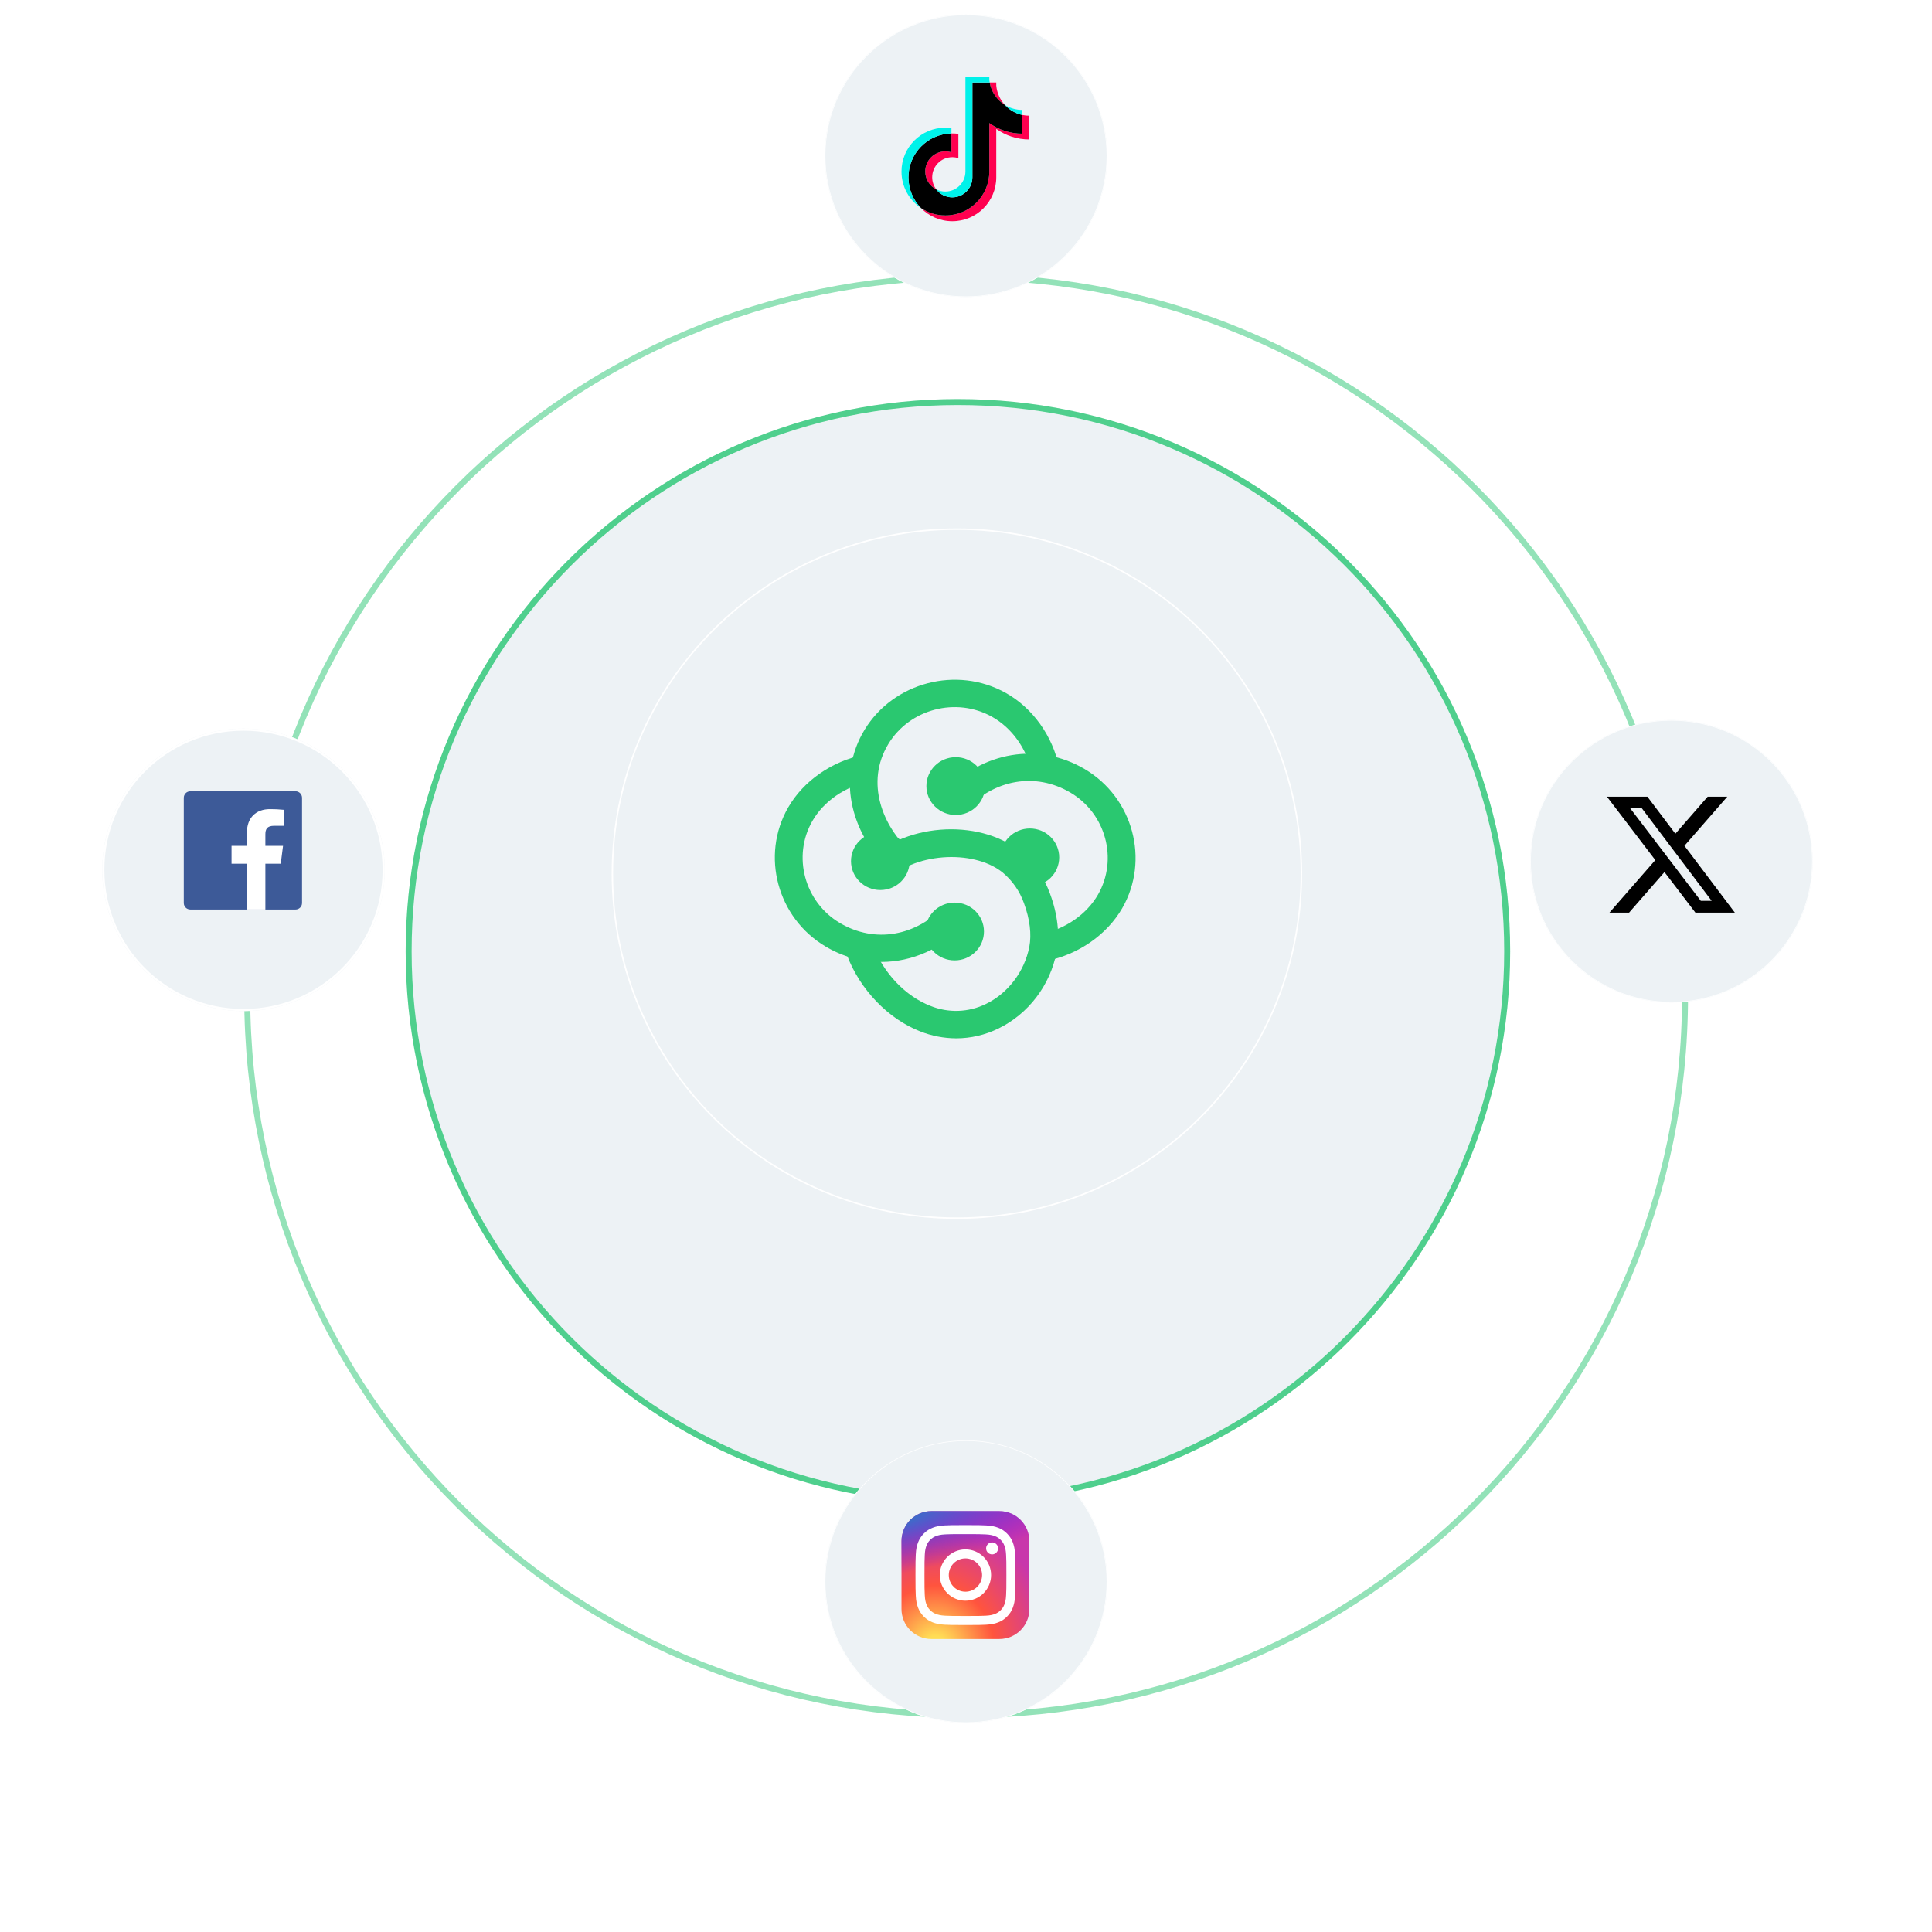<svg width="907" height="907" viewBox="0 0 907 907" fill="none" xmlns="http://www.w3.org/2000/svg">
<g filter="url(#filter0_ddd_202_2946)">
<ellipse cx="453.56" cy="405.234" rx="338.903" ry="338.903" fill="white"/>
<path d="M791.06 405.234C791.06 591.63 639.957 742.735 453.56 742.735C267.164 742.735 116.06 591.63 116.06 405.234C116.06 218.838 267.164 67.734 453.56 67.734C639.957 67.734 791.06 218.838 791.06 405.234Z" stroke="#29C673" stroke-opacity="0.5" stroke-width="2.805"/>
</g>
<g filter="url(#filter1_ddd_202_2946)">
<ellipse cx="449.702" cy="404.884" rx="259.264" ry="259.264" fill="#EDF2F5"/>
<path d="M707.563 404.884C707.563 547.297 592.115 662.746 449.702 662.746C307.289 662.746 191.84 547.297 191.84 404.884C191.84 262.471 307.289 147.022 449.702 147.022C592.115 147.022 707.563 262.471 707.563 404.884Z" stroke="#29C673" stroke-opacity="0.8" stroke-width="2.805"/>
</g>
<g filter="url(#filter2_dd_202_2946)">
<ellipse cx="449.222" cy="403.221" rx="162.084" ry="162.084" fill="#EDF2F5"/>
<path d="M610.955 403.221C610.955 492.544 538.544 564.954 449.222 564.954C359.899 564.954 287.488 492.544 287.488 403.221C287.488 313.898 359.899 241.487 449.222 241.487C538.544 241.487 610.955 313.898 610.955 403.221Z" stroke="white" stroke-width="0.701"/>
</g>
<g clip-path="url(#clip0_202_2946)">
<path d="M418.481 409.027C398.322 390.86 393.14 363.542 405.883 342.602C419.481 320.254 449.189 312.483 472.115 325.272C484.775 332.329 494.158 345.424 497.249 360.32L484.464 362.903C482.119 351.611 475.095 341.732 465.678 336.483C448.865 327.101 427.043 332.819 417.074 349.238C405.973 367.479 414.583 388.107 427.284 399.549L418.481 409.027Z" fill="#2AC870"/>
<path d="M491.267 451.118L488.653 438.507C500.112 436.195 510.13 429.274 515.463 419.993C524.984 403.425 519.174 381.92 502.52 372.096C486.155 362.448 466.727 365.759 452.977 380.601L443.38 371.926C461.222 352.699 487.701 348.334 509.267 361.082C531.945 374.482 539.831 403.758 526.853 426.35C519.657 438.806 506.37 448.073 491.267 451.118Z" fill="#2AC870"/>
<path d="M448.677 382.606C456.283 382.606 462.448 376.53 462.448 369.036C462.448 361.541 456.283 355.465 448.677 355.465C441.072 355.465 434.907 361.541 434.907 369.036C434.907 376.53 441.072 382.606 448.677 382.606Z" fill="#2AC870"/>
<path d="M448.161 450.873C455.767 450.873 461.932 444.797 461.932 437.303C461.932 429.808 455.767 423.732 448.161 423.732C440.556 423.732 434.391 429.808 434.391 437.303C434.391 444.797 440.556 450.873 448.161 450.873Z" fill="#2AC870"/>
<path d="M413.286 417.845C420.891 417.845 427.057 411.769 427.057 404.274C427.057 396.78 420.891 390.704 413.286 390.704C405.68 390.704 399.515 396.78 399.515 404.274C399.515 411.769 405.68 417.845 413.286 417.845Z" fill="#2AC870"/>
<path d="M483.484 416.084C491.089 416.084 497.255 410.008 497.255 402.514C497.255 395.019 491.089 388.943 483.484 388.943C475.879 388.943 469.713 395.019 469.713 402.514C469.713 410.008 475.879 416.084 483.484 416.084Z" fill="#2AC870"/>
<path d="M413.713 451.601C404.502 451.576 395.473 449.072 387.6 444.36C364.922 430.953 357.03 401.677 370.007 379.091C377.182 366.629 390.477 357.369 405.572 354.316L408.194 366.914C396.741 369.233 386.717 376.154 381.384 385.428C371.863 401.996 377.672 423.501 394.327 433.325C410.678 442.986 430.119 439.655 443.869 424.834L453.528 433.509C442.469 445.393 428.146 451.594 413.713 451.601Z" fill="#2AC870"/>
<path d="M448.899 487.458C443.091 487.432 437.341 486.317 431.955 484.174C416.977 478.327 403.841 464.682 397.68 448.575L409.892 444.041C414.797 456.863 425.07 467.66 436.798 472.222C440.958 473.915 445.438 474.71 449.935 474.552C454.433 474.393 458.844 473.286 462.87 471.304C473.178 466.334 480.974 456.068 483.223 444.517C484.354 438.683 483.457 431.388 480.698 423.977C478.726 418.395 475.275 413.435 470.701 409.611C456.62 398.305 428.023 400.555 416.066 413.901C415.965 414.015 415.862 414.137 415.756 414.269L405.662 406.11C405.863 405.872 406.063 405.634 406.27 405.43C423.131 386.604 459.124 383.755 478.945 399.671C485.335 404.95 490.17 411.823 492.944 419.572C496.517 429.144 497.614 438.873 496.035 446.964C492.985 462.642 482.733 476.07 468.61 482.882C462.485 485.882 455.74 487.447 448.899 487.458Z" fill="#2AC870"/>
</g>
<g filter="url(#filter3_dd_202_2946)">
<ellipse cx="453.502" cy="70.307" rx="66.307" ry="66.307" fill="#EDF2F5"/>
<path d="M519.666 70.307C519.666 106.848 490.044 136.471 453.502 136.471C416.961 136.471 387.339 106.848 387.339 70.307C387.339 33.766 416.961 4.143 453.502 4.143C490.044 4.143 519.666 33.766 519.666 70.307Z" stroke="white" stroke-width="0.287"/>
</g>
<g clip-path="url(#clip1_202_2946)">
<path d="M467.707 60.506C472.087 63.636 477.453 65.477 483.248 65.477V54.331C482.151 54.331 481.057 54.217 479.984 53.989V62.763C474.189 62.763 468.824 60.922 464.443 57.793V80.539C464.443 91.918 455.214 101.142 443.83 101.142C439.582 101.142 435.634 99.859 432.354 97.657C436.097 101.483 441.317 103.856 447.092 103.856C458.477 103.856 467.707 94.632 467.707 83.252V60.506H467.707ZM471.733 49.261C469.495 46.817 468.025 43.658 467.707 40.166V38.732H464.614C465.392 43.17 468.048 46.962 471.733 49.261ZM439.554 88.926C438.304 87.287 437.628 85.281 437.631 83.22C437.631 78.016 441.852 73.796 447.06 73.796C448.031 73.795 448.996 73.944 449.921 74.237V62.842C448.84 62.694 447.749 62.631 446.658 62.654V71.524C445.733 71.23 444.767 71.082 443.796 71.082C438.588 71.082 434.367 75.302 434.367 80.507C434.367 84.187 436.477 87.373 439.554 88.926Z" fill="#FF004F"/>
<path d="M464.443 57.792C468.825 60.922 474.19 62.763 479.985 62.763V53.989C476.75 53.3 473.886 51.611 471.733 49.261C468.048 46.962 465.393 43.17 464.614 38.732H456.49V83.252C456.471 88.442 452.257 92.645 447.06 92.645C443.998 92.645 441.277 91.186 439.554 88.925C436.478 87.373 434.367 84.187 434.367 80.507C434.367 75.302 438.589 71.083 443.797 71.083C444.794 71.083 445.756 71.238 446.658 71.524V62.654C435.474 62.885 426.479 72.019 426.479 83.252C426.479 88.86 428.719 93.943 432.355 97.658C435.634 99.859 439.582 101.143 443.83 101.143C455.214 101.143 464.444 91.918 464.444 80.539V57.793L464.443 57.792Z" fill="black"/>
<path d="M479.985 53.989V51.617C477.068 51.621 474.208 50.805 471.733 49.261C473.924 51.658 476.809 53.311 479.985 53.989V53.989ZM464.614 38.732C464.54 38.308 464.483 37.881 464.443 37.452V36.018H453.226V80.539C453.208 85.729 448.994 89.931 443.796 89.931C442.323 89.933 440.87 89.589 439.554 88.926C441.277 91.186 443.998 92.644 447.06 92.644C452.257 92.644 456.471 88.442 456.49 83.252V38.732H464.614V38.732ZM446.659 62.654V60.129C445.721 60.001 444.776 59.936 443.83 59.937C432.445 59.937 423.216 69.161 423.216 80.539C423.216 87.673 426.843 93.959 432.355 97.657C428.72 93.943 426.48 88.859 426.48 83.252C426.48 72.019 435.474 62.885 446.659 62.654Z" fill="#00F2EA"/>
</g>
<g filter="url(#filter4_dd_202_2946)">
<ellipse cx="453.502" cy="739.693" rx="66.307" ry="66.307" fill="#EDF2F5"/>
<path d="M519.666 739.693C519.666 776.234 490.044 805.856 453.502 805.856C416.961 805.856 387.339 776.234 387.339 739.693C387.339 703.152 416.961 673.529 453.502 673.529C490.044 673.529 519.666 703.152 519.666 739.693Z" stroke="white" stroke-width="0.287"/>
</g>
<g clip-path="url(#clip2_202_2946)">
<path d="M469.18 709.406H437.286C429.515 709.406 423.216 715.706 423.216 723.477V755.37C423.216 763.141 429.515 769.441 437.286 769.441H469.18C476.951 769.441 483.25 763.141 483.25 755.37V723.477C483.25 715.706 476.951 709.406 469.18 709.406Z" fill="url(#paint0_radial_202_2946)"/>
<path d="M469.18 709.406H437.286C429.515 709.406 423.216 715.706 423.216 723.477V755.37C423.216 763.141 429.515 769.441 437.286 769.441H469.18C476.951 769.441 483.25 763.141 483.25 755.37V723.477C483.25 715.706 476.951 709.406 469.18 709.406Z" fill="url(#paint1_radial_202_2946)"/>
<path d="M453.235 715.973C446.867 715.973 446.067 716.001 443.566 716.114C441.069 716.229 439.365 716.624 437.874 717.204C436.331 717.803 435.023 718.604 433.72 719.908C432.415 721.212 431.614 722.52 431.013 724.062C430.431 725.553 430.036 727.258 429.923 729.754C429.812 732.255 429.782 733.055 429.782 739.424C429.782 745.793 429.81 746.59 429.924 749.091C430.039 751.588 430.434 753.292 431.013 754.783C431.613 756.326 432.414 757.634 433.718 758.937C435.021 760.242 436.33 761.045 437.871 761.644C439.363 762.224 441.068 762.619 443.564 762.733C446.065 762.847 446.864 762.875 453.233 762.875C459.602 762.875 460.399 762.847 462.9 762.733C465.397 762.619 467.103 762.224 468.595 761.644C470.137 761.045 471.443 760.242 472.746 758.937C474.051 757.634 474.852 756.326 475.453 754.784C476.029 753.292 476.425 751.587 476.543 749.092C476.655 746.59 476.684 745.793 476.684 739.424C476.684 733.055 476.655 732.256 476.543 729.754C476.425 727.258 476.029 725.554 475.453 724.063C474.852 722.52 474.051 721.212 472.746 719.908C471.442 718.604 470.137 717.802 468.594 717.204C467.099 716.624 465.394 716.229 462.897 716.114C460.395 716.001 459.599 715.973 453.228 715.973H453.235ZM451.132 720.199C451.756 720.198 452.453 720.199 453.235 720.199C459.497 720.199 460.239 720.221 462.712 720.334C464.998 720.438 466.239 720.82 467.066 721.141C468.16 721.566 468.94 722.074 469.761 722.895C470.582 723.716 471.09 724.498 471.516 725.592C471.837 726.418 472.219 727.659 472.323 729.945C472.436 732.417 472.46 733.16 472.46 739.419C472.46 745.677 472.436 746.42 472.323 748.892C472.219 751.178 471.837 752.419 471.516 753.245C471.091 754.339 470.582 755.119 469.761 755.939C468.94 756.76 468.161 757.268 467.066 757.693C466.24 758.015 464.998 758.396 462.712 758.501C460.239 758.613 459.497 758.638 453.235 758.638C446.973 758.638 446.231 758.613 443.759 758.501C441.473 758.396 440.232 758.014 439.404 757.692C438.31 757.267 437.528 756.759 436.708 755.939C435.887 755.118 435.379 754.338 434.953 753.243C434.632 752.417 434.249 751.176 434.145 748.89C434.033 746.418 434.01 745.675 434.01 739.413C434.01 733.15 434.033 732.412 434.145 729.939C434.25 727.653 434.632 726.412 434.953 725.585C435.378 724.491 435.887 723.709 436.708 722.888C437.529 722.068 438.31 721.559 439.405 721.134C440.231 720.811 441.473 720.43 443.759 720.325C445.923 720.227 446.761 720.198 451.132 720.193V720.199ZM465.753 724.093C464.2 724.093 462.939 725.352 462.939 726.906C462.939 728.459 464.2 729.72 465.753 729.72C467.307 729.72 468.568 728.459 468.568 726.906C468.568 725.352 467.307 724.092 465.753 724.092V724.093ZM453.235 727.381C446.585 727.381 441.192 732.773 441.192 739.424C441.192 746.075 446.585 751.465 453.235 751.465C459.886 751.465 465.277 746.075 465.277 739.424C465.277 732.773 459.886 727.381 453.235 727.381H453.235ZM453.235 731.607C457.552 731.607 461.052 735.106 461.052 739.424C461.052 743.741 457.552 747.241 453.235 747.241C448.918 747.241 445.418 743.741 445.418 739.424C445.418 735.106 448.918 731.607 453.235 731.607Z" fill="white"/>
</g>
<g filter="url(#filter5_dd_202_2946)">
<ellipse cx="114.307" cy="398.496" rx="66.307" ry="66.307" fill="#EDF2F5"/>
<path d="M180.114 398.496C180.114 434.841 150.651 464.303 114.307 464.303C77.963 464.303 48.5 434.841 48.5 398.496C48.5 362.152 77.963 332.689 114.307 332.689C150.651 332.689 180.114 362.152 180.114 398.496Z" stroke="white"/>
</g>
<path d="M138.731 371.476H89.348C87.657 371.476 86.286 372.847 86.286 374.539V423.922C86.286 425.613 87.657 426.985 89.348 426.985H138.731C140.423 426.985 141.794 425.613 141.794 423.922V374.539C141.794 372.847 140.423 371.476 138.731 371.476Z" fill="#3D5A98"/>
<path d="M124.582 426.98V405.485H131.795L132.874 397.108H124.582V391.761C124.582 389.336 125.257 387.681 128.733 387.681H133.169V380.176C131.021 379.952 128.862 379.846 126.702 379.857C120.314 379.857 115.914 383.75 115.914 390.931V397.108H108.701V405.485H115.914V426.98H124.582Z" fill="white"/>
<g filter="url(#filter6_dd_202_2946)">
<ellipse cx="784.693" cy="401.498" rx="66.307" ry="66.307" fill="#EDF2F5"/>
<path d="M850.856 401.498C850.856 438.039 821.234 467.662 784.693 467.662C748.152 467.662 718.529 438.039 718.529 401.498C718.529 364.957 748.152 335.334 784.693 335.334C821.234 335.334 850.856 364.957 850.856 401.498Z" stroke="white" stroke-width="0.287"/>
</g>
<g clip-path="url(#clip3_202_2946)">
<path d="M801.683 374.026H810.891L790.78 397.072L814.441 428.432H795.916L781.407 409.409L764.803 428.432H755.592L777.103 403.78L754.406 374.026H773.403L786.517 391.41L801.683 374.026ZM798.457 422.909H803.56L770.627 379.26H765.156L798.457 422.909Z" fill="black"/>
</g>
<defs>
<filter id="filter0_ddd_202_2946" x="0.878" y="0.908" width="905.365" height="905.366" filterUnits="userSpaceOnUse" color-interpolation-filters="sRGB">
<feFlood flood-opacity="0" result="BackgroundImageFix"/>
<feColorMatrix in="SourceAlpha" type="matrix" values="0 0 0 0 0 0 0 0 0 0 0 0 0 0 0 0 0 0 127 0" result="hardAlpha"/>
<feOffset dy="3.216"/>
<feGaussianBlur stdDeviation="3.783"/>
<feColorMatrix type="matrix" values="0 0 0 0 0 0 0 0 0 0 0 0 0 0 0 0 0 0 0.036 0"/>
<feBlend mode="normal" in2="BackgroundImageFix" result="effect1_dropShadow_202_2946"/>
<feColorMatrix in="SourceAlpha" type="matrix" values="0 0 0 0 0 0 0 0 0 0 0 0 0 0 0 0 0 0 127 0" result="hardAlpha"/>
<feOffset dy="10.801"/>
<feGaussianBlur stdDeviation="12.707"/>
<feColorMatrix type="matrix" values="0 0 0 0 0 0 0 0 0 0 0 0 0 0 0 0 0 0 0.054 0"/>
<feBlend mode="normal" in2="effect1_dropShadow_202_2946" result="effect2_dropShadow_202_2946"/>
<feColorMatrix in="SourceAlpha" type="matrix" values="0 0 0 0 0 0 0 0 0 0 0 0 0 0 0 0 0 0 127 0" result="hardAlpha"/>
<feOffset dy="48.356"/>
<feGaussianBlur stdDeviation="56.89"/>
<feColorMatrix type="matrix" values="0 0 0 0 0 0 0 0 0 0 0 0 0 0 0 0 0 0 0.09 0"/>
<feBlend mode="normal" in2="effect2_dropShadow_202_2946" result="effect3_dropShadow_202_2946"/>
<feBlend mode="normal" in="SourceGraphic" in2="effect3_dropShadow_202_2946" result="shape"/>
</filter>
<filter id="filter1_ddd_202_2946" x="114.329" y="101.857" width="670.745" height="670.746" filterUnits="userSpaceOnUse" color-interpolation-filters="sRGB">
<feFlood flood-opacity="0" result="BackgroundImageFix"/>
<feColorMatrix in="SourceAlpha" type="matrix" values="0 0 0 0 0 0 0 0 0 0 0 0 0 0 0 0 0 0 127 0" result="hardAlpha"/>
<feOffset dy="2.151"/>
<feGaussianBlur stdDeviation="2.531"/>
<feColorMatrix type="matrix" values="0 0 0 0 0 0 0 0 0 0 0 0 0 0 0 0 0 0 0.036 0"/>
<feBlend mode="normal" in2="BackgroundImageFix" result="effect1_dropShadow_202_2946"/>
<feColorMatrix in="SourceAlpha" type="matrix" values="0 0 0 0 0 0 0 0 0 0 0 0 0 0 0 0 0 0 127 0" result="hardAlpha"/>
<feOffset dy="7.225"/>
<feGaussianBlur stdDeviation="8.5"/>
<feColorMatrix type="matrix" values="0 0 0 0 0 0 0 0 0 0 0 0 0 0 0 0 0 0 0.054 0"/>
<feBlend mode="normal" in2="effect1_dropShadow_202_2946" result="effect2_dropShadow_202_2946"/>
<feColorMatrix in="SourceAlpha" type="matrix" values="0 0 0 0 0 0 0 0 0 0 0 0 0 0 0 0 0 0 127 0" result="hardAlpha"/>
<feOffset dy="32.346"/>
<feGaussianBlur stdDeviation="38.054"/>
<feColorMatrix type="matrix" values="0 0 0 0 0 0 0 0 0 0 0 0 0 0 0 0 0 0 0.09 0"/>
<feBlend mode="normal" in2="effect2_dropShadow_202_2946" result="effect3_dropShadow_202_2946"/>
<feBlend mode="normal" in="SourceGraphic" in2="effect3_dropShadow_202_2946" result="shape"/>
</filter>
<filter id="filter2_dd_202_2946" x="274.607" y="233.932" width="349.23" height="349.23" filterUnits="userSpaceOnUse" color-interpolation-filters="sRGB">
<feFlood flood-opacity="0" result="BackgroundImageFix"/>
<feColorMatrix in="SourceAlpha" type="matrix" values="0 0 0 0 0 0 0 0 0 0 0 0 0 0 0 0 0 0 127 0" result="hardAlpha"/>
<feOffset dy="1.586"/>
<feGaussianBlur stdDeviation="1.865"/>
<feColorMatrix type="matrix" values="0 0 0 0 0 0 0 0 0 0 0 0 0 0 0 0 0 0 0.036 0"/>
<feBlend mode="normal" in2="BackgroundImageFix" result="effect1_dropShadow_202_2946"/>
<feColorMatrix in="SourceAlpha" type="matrix" values="0 0 0 0 0 0 0 0 0 0 0 0 0 0 0 0 0 0 127 0" result="hardAlpha"/>
<feOffset dy="5.326"/>
<feGaussianBlur stdDeviation="6.265"/>
<feColorMatrix type="matrix" values="0 0 0 0 0 0 0 0 0 0 0 0 0 0 0 0 0 0 0.054 0"/>
<feBlend mode="normal" in2="effect1_dropShadow_202_2946" result="effect2_dropShadow_202_2946"/>
<feBlend mode="normal" in="SourceGraphic" in2="effect2_dropShadow_202_2946" result="shape"/>
</filter>
<filter id="filter3_dd_202_2946" x="382.069" y="1.052" width="142.867" height="142.867" filterUnits="userSpaceOnUse" color-interpolation-filters="sRGB">
<feFlood flood-opacity="0" result="BackgroundImageFix"/>
<feColorMatrix in="SourceAlpha" type="matrix" values="0 0 0 0 0 0 0 0 0 0 0 0 0 0 0 0 0 0 127 0" result="hardAlpha"/>
<feOffset dy="0.649"/>
<feGaussianBlur stdDeviation="0.763"/>
<feColorMatrix type="matrix" values="0 0 0 0 0 0 0 0 0 0 0 0 0 0 0 0 0 0 0.036 0"/>
<feBlend mode="normal" in2="BackgroundImageFix" result="effect1_dropShadow_202_2946"/>
<feColorMatrix in="SourceAlpha" type="matrix" values="0 0 0 0 0 0 0 0 0 0 0 0 0 0 0 0 0 0 127 0" result="hardAlpha"/>
<feOffset dy="2.179"/>
<feGaussianBlur stdDeviation="2.563"/>
<feColorMatrix type="matrix" values="0 0 0 0 0 0 0 0 0 0 0 0 0 0 0 0 0 0 0.054 0"/>
<feBlend mode="normal" in2="effect1_dropShadow_202_2946" result="effect2_dropShadow_202_2946"/>
<feBlend mode="normal" in="SourceGraphic" in2="effect2_dropShadow_202_2946" result="shape"/>
</filter>
<filter id="filter4_dd_202_2946" x="382.069" y="670.438" width="142.867" height="142.867" filterUnits="userSpaceOnUse" color-interpolation-filters="sRGB">
<feFlood flood-opacity="0" result="BackgroundImageFix"/>
<feColorMatrix in="SourceAlpha" type="matrix" values="0 0 0 0 0 0 0 0 0 0 0 0 0 0 0 0 0 0 127 0" result="hardAlpha"/>
<feOffset dy="0.649"/>
<feGaussianBlur stdDeviation="0.763"/>
<feColorMatrix type="matrix" values="0 0 0 0 0 0 0 0 0 0 0 0 0 0 0 0 0 0 0.036 0"/>
<feBlend mode="normal" in2="BackgroundImageFix" result="effect1_dropShadow_202_2946"/>
<feColorMatrix in="SourceAlpha" type="matrix" values="0 0 0 0 0 0 0 0 0 0 0 0 0 0 0 0 0 0 127 0" result="hardAlpha"/>
<feOffset dy="2.179"/>
<feGaussianBlur stdDeviation="2.563"/>
<feColorMatrix type="matrix" values="0 0 0 0 0 0 0 0 0 0 0 0 0 0 0 0 0 0 0.054 0"/>
<feBlend mode="normal" in2="effect1_dropShadow_202_2946" result="effect2_dropShadow_202_2946"/>
<feBlend mode="normal" in="SourceGraphic" in2="effect2_dropShadow_202_2946" result="shape"/>
</filter>
<filter id="filter5_dd_202_2946" x="30.131" y="321.915" width="168.352" height="168.352" filterUnits="userSpaceOnUse" color-interpolation-filters="sRGB">
<feFlood flood-opacity="0" result="BackgroundImageFix"/>
<feColorMatrix in="SourceAlpha" type="matrix" values="0 0 0 0 0 0 0 0 0 0 0 0 0 0 0 0 0 0 127 0" result="hardAlpha"/>
<feOffset dy="2.261"/>
<feGaussianBlur stdDeviation="2.66"/>
<feColorMatrix type="matrix" values="0 0 0 0 0 0 0 0 0 0 0 0 0 0 0 0 0 0 0.036 0"/>
<feBlend mode="normal" in2="BackgroundImageFix" result="effect1_dropShadow_202_2946"/>
<feColorMatrix in="SourceAlpha" type="matrix" values="0 0 0 0 0 0 0 0 0 0 0 0 0 0 0 0 0 0 127 0" result="hardAlpha"/>
<feOffset dy="7.594"/>
<feGaussianBlur stdDeviation="8.935"/>
<feColorMatrix type="matrix" values="0 0 0 0 0 0 0 0 0 0 0 0 0 0 0 0 0 0 0.054 0"/>
<feBlend mode="normal" in2="effect1_dropShadow_202_2946" result="effect2_dropShadow_202_2946"/>
<feBlend mode="normal" in="SourceGraphic" in2="effect2_dropShadow_202_2946" result="shape"/>
</filter>
<filter id="filter6_dd_202_2946" x="713.26" y="332.243" width="142.867" height="142.867" filterUnits="userSpaceOnUse" color-interpolation-filters="sRGB">
<feFlood flood-opacity="0" result="BackgroundImageFix"/>
<feColorMatrix in="SourceAlpha" type="matrix" values="0 0 0 0 0 0 0 0 0 0 0 0 0 0 0 0 0 0 127 0" result="hardAlpha"/>
<feOffset dy="0.649"/>
<feGaussianBlur stdDeviation="0.763"/>
<feColorMatrix type="matrix" values="0 0 0 0 0 0 0 0 0 0 0 0 0 0 0 0 0 0 0.036 0"/>
<feBlend mode="normal" in2="BackgroundImageFix" result="effect1_dropShadow_202_2946"/>
<feColorMatrix in="SourceAlpha" type="matrix" values="0 0 0 0 0 0 0 0 0 0 0 0 0 0 0 0 0 0 127 0" result="hardAlpha"/>
<feOffset dy="2.179"/>
<feGaussianBlur stdDeviation="2.563"/>
<feColorMatrix type="matrix" values="0 0 0 0 0 0 0 0 0 0 0 0 0 0 0 0 0 0 0.054 0"/>
<feBlend mode="normal" in2="effect1_dropShadow_202_2946" result="effect2_dropShadow_202_2946"/>
<feBlend mode="normal" in="SourceGraphic" in2="effect2_dropShadow_202_2946" result="shape"/>
</filter>
<radialGradient id="paint0_radial_202_2946" cx="0" cy="0" r="1" gradientUnits="userSpaceOnUse" gradientTransform="translate(439.162 774.065) rotate(-90) scale(59.499 55.339)">
<stop stop-color="#FFDD55"/>
<stop offset="0.1" stop-color="#FFDD55"/>
<stop offset="0.5" stop-color="#FF543E"/>
<stop offset="1" stop-color="#C837AB"/>
</radialGradient>
<radialGradient id="paint1_radial_202_2946" cx="0" cy="0" r="1" gradientUnits="userSpaceOnUse" gradientTransform="translate(413.16 713.731) rotate(78.681) scale(26.596 109.631)">
<stop stop-color="#3771C8"/>
<stop offset="0.128" stop-color="#3771C8"/>
<stop offset="1" stop-color="#6600FF" stop-opacity="0"/>
</radialGradient>
<clipPath id="clip0_202_2946">
<rect x="361.515" y="313.408" width="174.988" height="179.362" fill="white"/>
</clipPath>
<clipPath id="clip1_202_2946">
<rect width="60.035" height="68.008" fill="white" transform="translate(423.216 36.018)"/>
</clipPath>
<clipPath id="clip2_202_2946">
<rect width="60.035" height="60.035" fill="white" transform="translate(423.216 709.406)"/>
</clipPath>
<clipPath id="clip3_202_2946">
<rect width="60.035" height="60.035" fill="white" transform="translate(754.406 371.212)"/>
</clipPath>
</defs>
</svg>
